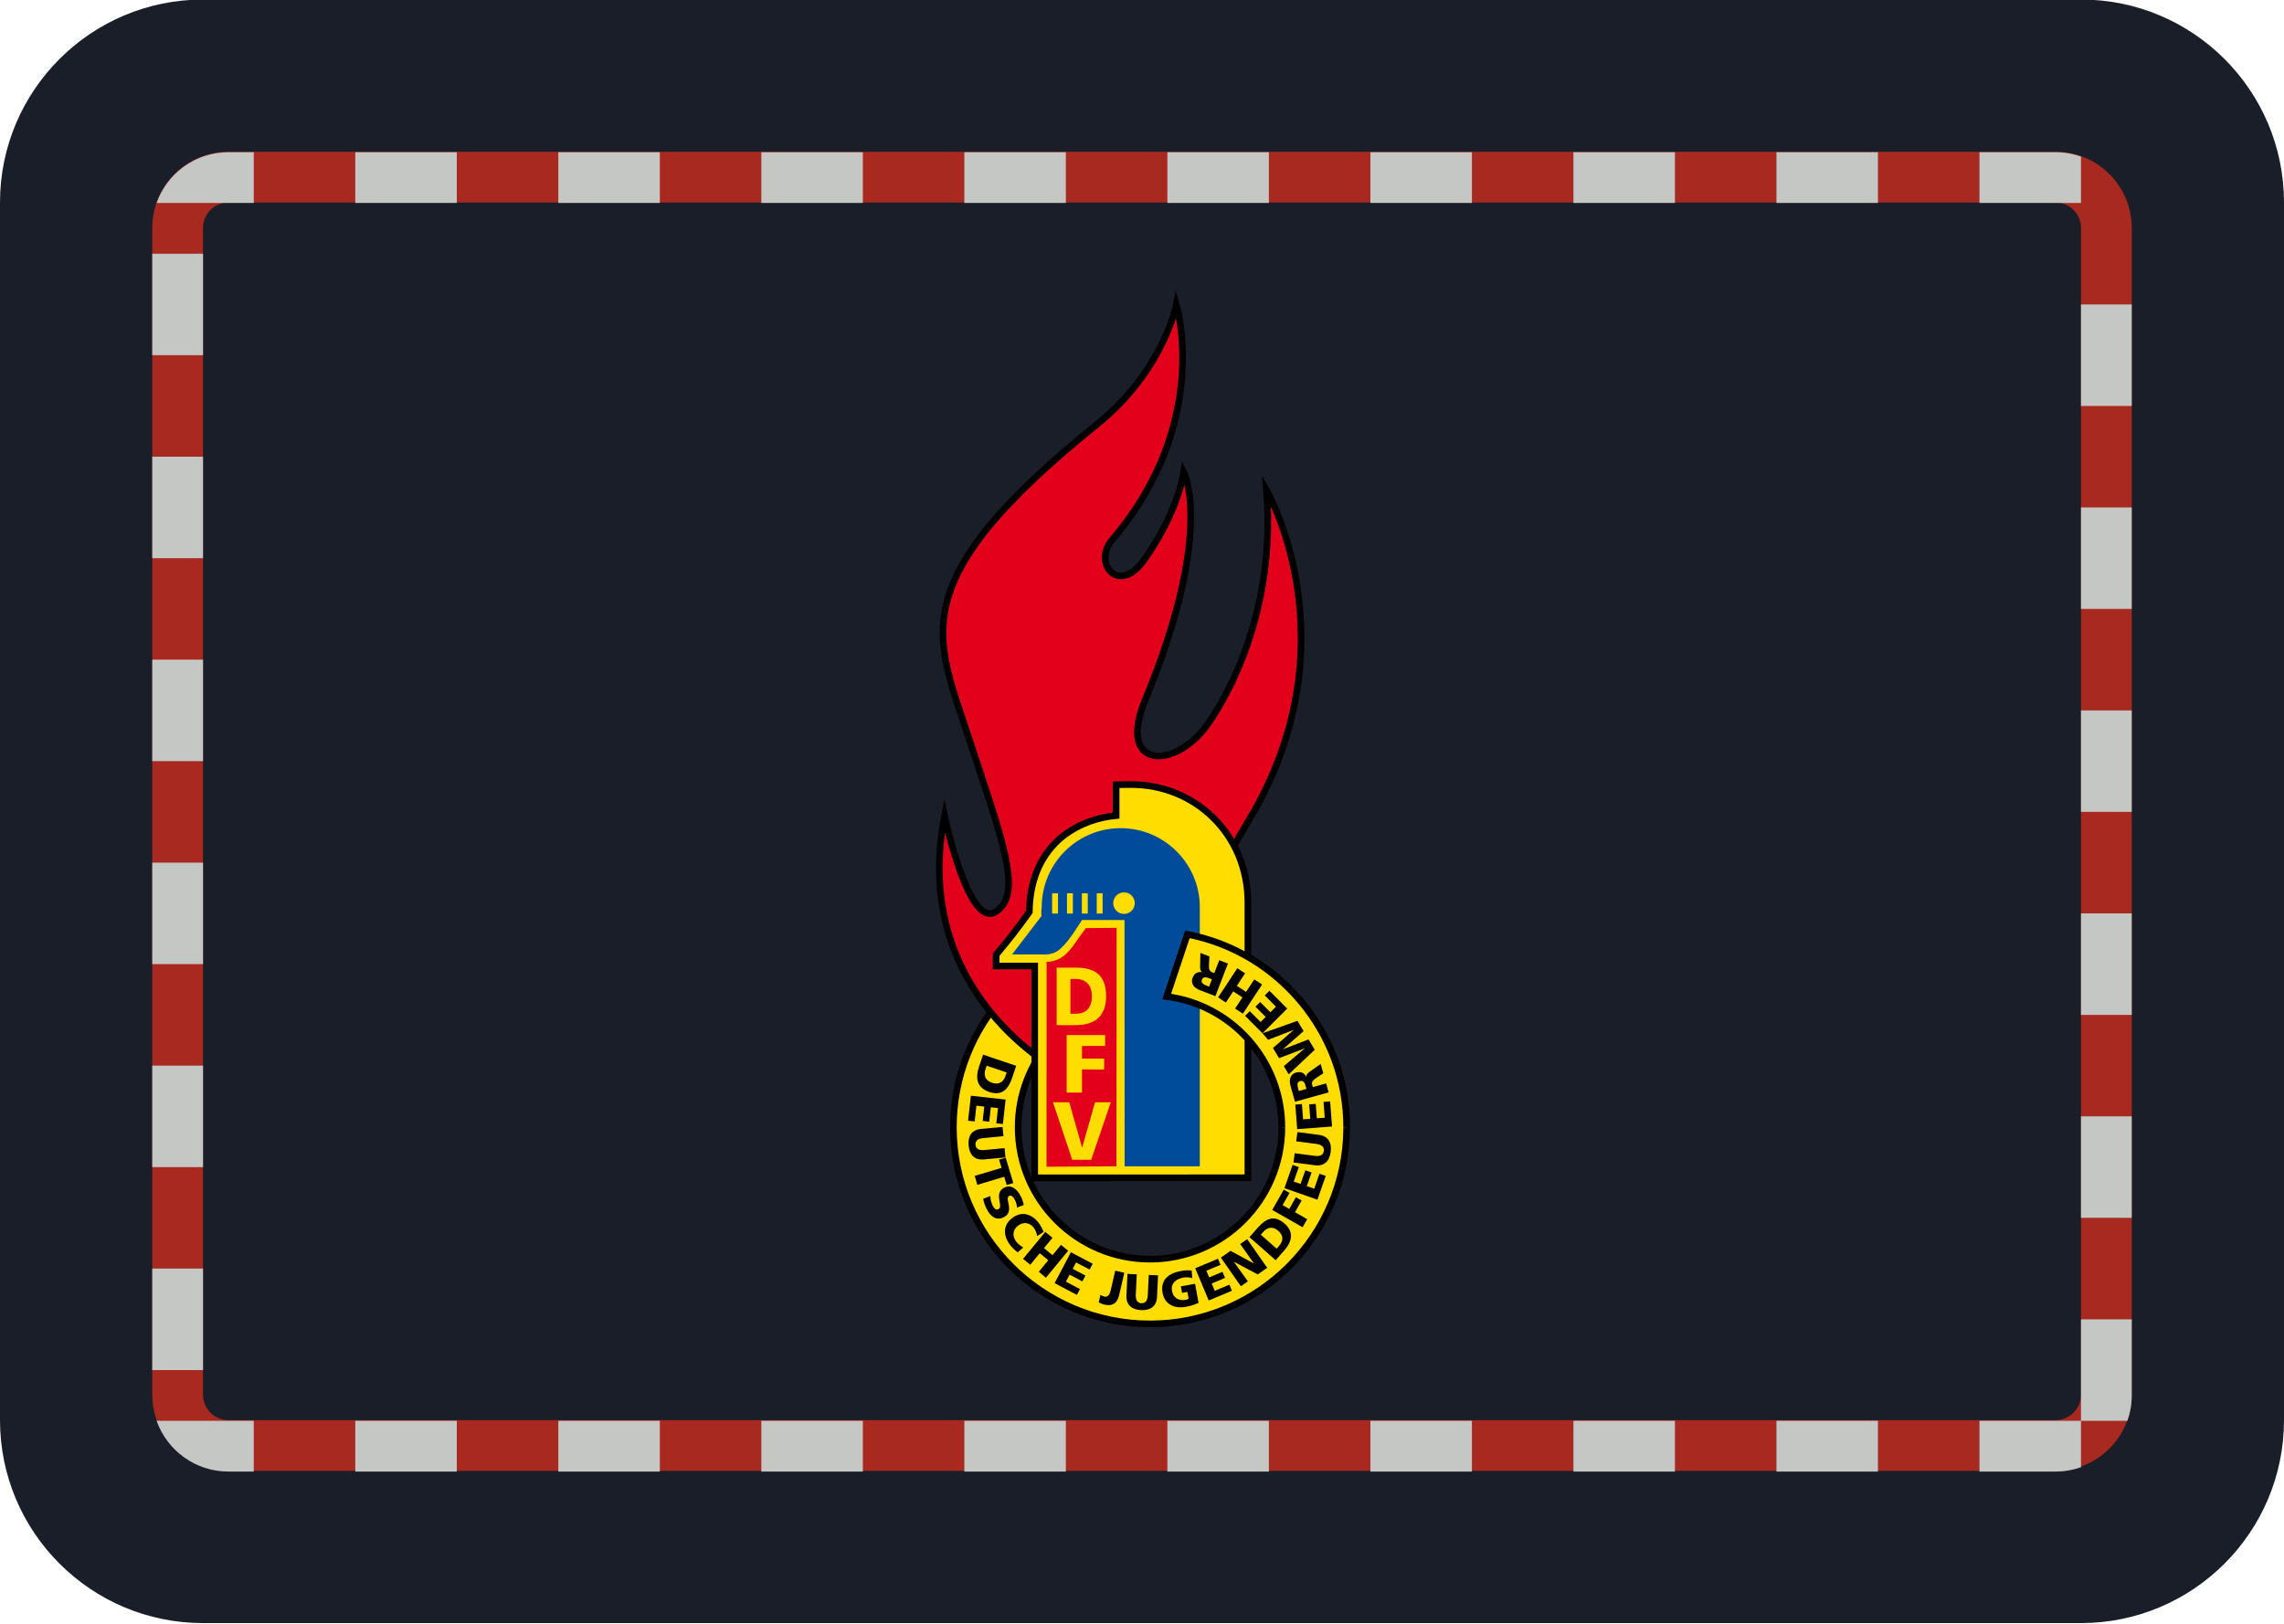 <?xml version="1.0" encoding="UTF-8" standalone="no"?>
<!DOCTYPE svg PUBLIC "-//W3C//DTD SVG 1.1//EN" "http://www.w3.org/Graphics/SVG/1.1/DTD/svg11.dtd">
<svg width="100%" height="100%" viewBox="0 0 90 64" version="1.1" xmlns="http://www.w3.org/2000/svg" xmlns:xlink="http://www.w3.org/1999/xlink" xml:space="preserve" xmlns:serif="http://www.serif.com/" style="fill-rule:evenodd;clip-rule:evenodd;">
    <g transform="matrix(1,0,0,1,-110,-168)">
        <g id="Gemeindjugendfeuerwehrwart-" serif:id="Gemeindjugendfeuerwehrwart " transform="matrix(1,0,0,1,80,-23)">
            <rect x="30" y="191" width="90" height="64" style="fill:none;"/>
            <clipPath id="_clip1">
                <rect x="30" y="191" width="90" height="64"/>
            </clipPath>
            <g clip-path="url(#_clip1)">
                <g transform="matrix(1,0,0,1,3.4639e-13,125)">
                    <g transform="matrix(1.125,0,0,2.133,-7.125,-51.333)">
                        <path d="M113,58.75C113,56.68 109.814,55 105.889,55L40.111,55C36.186,55 33,56.68 33,58.75L33,81.25C33,83.32 36.186,85 40.111,85L105.889,85C109.814,85 113,83.32 113,81.25L113,58.75Z" style="fill:rgb(25,30,40);"/>
                    </g>
                    <g transform="matrix(0.087,0,0,0.087,66.328,77.071)">
                        <path d="M37.71,323.292C23.151,339.153 14.25,360.287 14.25,383.457C14.25,432.564 54.204,472.513 103.312,472.513C152.411,472.513 192.365,432.565 192.365,383.457C192.365,340.158 161.287,303.966 120.259,296.025L110.862,324.214C140.242,327.931 163.033,353.092 163.033,383.456C163.033,416.393 136.241,443.19 103.313,443.19C70.376,443.19 43.578,416.392 43.578,383.456C43.578,368.467 49.135,354.742 58.302,344.241" style="fill:rgb(255,221,0);fill-rule:nonzero;"/>
                        <path d="M37.71,323.292C23.151,339.153 14.25,360.287 14.25,383.457C14.25,432.564 54.204,472.513 103.312,472.513C152.411,472.513 192.365,432.565 192.365,383.457C192.365,340.158 161.287,303.966 120.259,296.025L110.862,324.214C140.242,327.931 163.033,353.092 163.033,383.456C163.033,416.393 136.241,443.19 103.313,443.19C70.376,443.19 43.578,416.392 43.578,383.456C43.578,368.467 49.135,354.742 58.302,344.241" style="fill:none;fill-rule:nonzero;stroke:black;stroke-width:3px;"/>
                        <path d="M27.708,350.539L25.875,355.994C24.143,361.109 24.826,365.521 30.439,367.418C36.23,369.372 39.1,366.273 40.857,361.059L42.703,355.603L27.708,350.539M38.393,358.6L37.868,360.149C36.889,363.069 34.752,364.283 31.755,363.272C28.771,362.266 27.797,360.066 28.809,357.083L29.328,355.54L38.393,358.6Z" style="fill-rule:nonzero;"/>
                        <path d="M37.899,370.889L36.673,381.965L33.695,381.636L34.46,374.739L31.211,374.385L30.497,380.896L27.519,380.574L28.24,374.05L24.681,373.658L23.884,380.802L20.913,380.473L22.171,369.138L37.899,370.889" style="fill-rule:nonzero;"/>
                        <path d="M28.063,398.01C23.746,398.421 21.539,395.804 21.147,391.7C20.768,387.591 22.443,384.6 26.748,384.196L36.522,383.279L36.926,387.47L27.848,388.324C25.768,388.526 24.068,389.26 24.27,391.403C24.472,393.546 26.28,393.944 28.36,393.742L37.432,392.888L37.83,397.092L28.063,398.01" style="fill-rule:nonzero;"/>
                        <path d="M36.06,401.821L34.941,398.086L37.938,397.188L41.389,408.7L38.393,409.598L37.273,405.861L25.117,409.509L23.896,405.47L36.06,401.821" style="fill-rule:nonzero;"/>
                        <path d="M31.009,414.579C30.984,415.811 31.268,417.373 32.058,418.934C32.671,420.129 33.487,421.128 34.619,420.553C37.243,419.219 32.185,413.39 37.312,410.779C40.713,409.048 43.324,411.885 44.778,414.712C45.461,416.065 45.935,417.5 46.106,418.619L43.065,419.851C43.014,418.663 42.667,417.467 42.117,416.393C41.63,415.445 40.751,413.914 39.513,414.535C37.237,415.704 42.168,421.59 37.079,424.188C33.432,426.046 30.865,423.486 29.271,420.35C28.601,419.036 27.969,417.303 27.741,415.843L31.009,414.579" style="fill-rule:nonzero;"/>
                        <path d="M43.406,440.113C42.426,439.367 41.332,438.513 39.992,436.832C37.375,433.519 36.034,428.38 40.738,424.662C45.056,421.249 49.601,422.576 52.832,426.666C53.825,427.931 54.514,429.392 55.095,430.864L52.194,432.717C51.941,431.187 51.41,429.929 50.519,428.784C48.66,426.438 45.74,426.256 43.432,428.083C40.992,430.011 40.871,432.899 42.781,435.321C43.654,436.408 44.804,437.281 45.879,437.906L43.406,440.113" style="fill-rule:nonzero;"/>
                        <path d="M55.885,430.839L59.141,433.52L55.285,438.191L59.135,441.371L62.984,436.699L66.234,439.386L56.169,451.594L52.92,448.907L57.232,443.666L53.382,440.499L49.07,445.733L45.814,443.047L55.885,430.839" style="fill-rule:nonzero;"/>
                        <path d="M67.467,440.063L77.348,445.266L75.944,447.908L69.806,444.671L68.282,447.561L74.073,450.62L72.682,453.269L66.892,450.209L65.223,453.383L71.576,456.733L70.185,459.382L60.096,454.065L67.467,440.063" style="fill-rule:nonzero;"/>
                        <path d="M80.863,459.338C81.305,459.704 81.925,459.983 82.627,460.148C83.841,460.432 84.922,459.775 85.51,457.258L87.565,448.395L91.68,449.356L89.328,459.452C88.563,462.759 86.679,464.724 82.513,463.758C81.603,463.543 80.73,463.081 80.067,462.746L80.863,459.338" style="fill-rule:nonzero;"/>
                        <path d="M106.485,460.337C106.276,464.654 103.368,466.469 99.246,466.273C95.124,466.078 92.406,463.985 92.621,459.668L93.101,449.85L97.311,450.065L96.869,459.169C96.768,461.255 97.242,463.044 99.398,463.151C101.554,463.253 102.205,461.514 102.306,459.434L102.748,450.325L106.952,450.527L106.485,460.337" style="fill-rule:nonzero;"/>
                        <path d="M125.296,462.992C122.786,464.142 120.833,464.541 119.404,464.806C115.257,465.571 110.082,464.35 109.008,458.458C107.927,452.592 111.644,449.582 117.35,448.546C118.373,448.35 120.561,448.071 122.179,448.375L122.464,451.82C121.028,451.301 119.474,451.333 118.487,451.516C115.124,452.129 112.614,454.045 113.284,457.667C113.841,460.733 116.344,462.181 119.372,461.624C119.935,461.529 120.453,461.34 120.801,461.094L120.238,458.021L117.81,458.458L117.267,455.519L123.708,454.331L125.296,462.992" style="fill-rule:nonzero;"/>
                        <path d="M123.785,447.308L134.083,443.002L135.228,445.759L128.823,448.438L130.088,451.448L136.138,448.926L137.295,451.676L131.251,454.217L132.623,457.518L139.261,454.742L140.411,457.505L129.898,461.904L123.785,447.308" style="fill-rule:nonzero;"/>
                        <path d="M135.392,442.483L139.785,439.405L150.33,445.139L150.368,445.113L144.147,436.339L147.309,434.139L156.387,447.093L152.101,450.102L141.366,444.412L141.321,444.443L147.631,453.225L144.451,455.443L135.392,442.483" style="fill-rule:nonzero;"/>
                        <path d="M160.224,443.666L164.03,439.336C167.596,435.296 168.671,430.946 164.233,427.046C159.636,423 155.787,424.757 152.152,428.899L148.346,433.216L160.224,443.666M153.485,432.116L154.559,430.883C156.595,428.582 159.035,428.273 161.399,430.353C163.77,432.439 163.814,434.847 161.741,437.218L160.66,438.438L153.485,432.116Z" style="fill-rule:nonzero;"/>
                        <path d="M158.662,420.907L163.891,411.703L166.495,413.176L163.347,418.72L166.369,420.439L169.378,415.136L171.977,416.608L168.967,421.912L174.499,425.073L172.419,428.728L158.662,420.907" style="fill-rule:nonzero;"/>
                        <path d="M164.2,411.026L167.873,400.487L170.699,401.48L168.404,408.029L171.496,409.11L173.664,402.922L176.483,403.908L174.321,410.097L177.697,411.272L180.068,404.489L182.9,405.482L179.133,416.248L164.2,411.026" style="fill-rule:nonzero;"/>
                        <path d="M62.757,358.239C62.757,358.239 -5.582,323.234 10.254,242.397C10.254,242.397 21.09,294.072 33.588,285.733C46.093,277.401 36.091,252.398 21.09,206.565C6.088,160.725 -9.286,136.355 79.422,64.892C109.425,40.73 115.257,10.72 115.257,10.72C115.257,10.72 131.453,64.222 86.091,117.388C77.152,127.87 89.423,143.232 101.093,125.733C101.093,125.733 115.257,106.566 118.588,86.563C118.588,86.563 132.756,113.229 101.093,189.9C88.386,220.65 113.317,221.566 128.128,202.607C128.735,201.823 161.33,160.301 156.09,94.889C156.09,94.889 196.094,164.056 148.181,244.148C103.35,319.106 127.755,318.234 127.755,318.234L62.757,358.239Z" style="fill:rgb(226,0,26);fill-rule:nonzero;"/>
                        <path d="M62.757,358.239C62.757,358.239 -5.582,323.234 10.254,242.397C10.254,242.397 21.09,294.072 33.588,285.733C46.093,277.401 36.091,252.398 21.09,206.565C6.088,160.725 -9.286,136.355 79.422,64.892C109.425,40.73 115.257,10.72 115.257,10.72C115.257,10.72 131.453,64.222 86.091,117.388C77.152,127.87 89.423,143.232 101.093,125.733C101.093,125.733 115.257,106.566 118.588,86.563C118.588,86.563 132.756,113.229 101.093,189.9C88.386,220.65 113.317,221.566 128.128,202.607C128.735,201.823 161.33,160.301 156.09,94.889C156.09,94.889 196.094,164.056 148.181,244.148C103.35,319.106 127.755,318.234 127.755,318.234L62.757,358.239Z" style="fill:none;fill-rule:nonzero;stroke:black;stroke-width:3px;stroke-miterlimit:7;"/>
                        <path d="M87.962,228.274L94.682,228.173C124.013,228.173 147.505,250.919 147.638,281.416L147.638,406.311L51.087,406.33L51.087,310.39L33.613,310.39L33.626,305.238C39.284,298.467 43.216,293.562 48.647,285.875C48.856,270.81 54.204,259.342 63.775,251.604C71.418,245.668 80.041,242.975 87.963,242.236L87.963,228.274L87.962,228.274Z" style="fill:rgb(255,221,0);fill-rule:nonzero;"/>
                        <path d="M87.962,228.274L94.682,228.173C124.013,228.173 147.505,250.919 147.638,281.416L147.638,406.311L51.087,406.33L51.087,310.39L33.613,310.39L33.626,305.238C39.284,298.467 43.216,293.562 48.647,285.875C48.856,270.81 54.204,259.342 63.775,251.604C71.418,245.668 80.041,242.975 87.963,242.236L87.963,228.274L87.962,228.274Z" style="fill:none;fill-rule:nonzero;stroke:black;stroke-width:3px;"/>
                        <path d="M88.184,293.086L88.101,401.133L56.435,401.31L56.46,308.499C65.336,308.359 68.37,300.861 74.243,293.225L88.184,293.086" style="fill:rgb(226,0,26);fill-rule:nonzero;"/>
                        <path d="M125.858,283.749C125.858,263.999 109.759,247.929 90.016,247.929C70.261,247.929 54.266,263.949 54.266,283.699C54.266,283.699 53.975,286.032 54.165,287.725L40.832,305.123L56.264,305.148C57.819,305.148 59.267,304.591 59.728,304.433C63.919,302.986 68.414,295.93 72.511,289.533L91.761,289.533L91.811,401.133L125.857,401.133L125.857,283.749" style="fill:rgb(0,75,154);fill-rule:nonzero;"/>
                        <path d="M91.528,277.022C88.828,277.022 86.641,279.203 86.641,281.909C86.641,284.601 88.828,286.789 91.528,286.789C94.227,286.789 96.408,284.601 96.408,281.909C96.408,279.203 94.227,277.022 91.528,277.022" style="fill:rgb(255,221,0);fill-rule:nonzero;"/>
                        <rect x="58.97" y="277.458" width="2.662" height="9.167" style="fill:rgb(255,221,0);"/>
                        <rect x="65.709" y="277.458" width="2.661" height="9.167" style="fill:rgb(255,221,0);"/>
                        <rect x="72.442" y="277.458" width="2.662" height="9.167" style="fill:rgb(255,221,0);"/>
                        <rect x="79.181" y="277.458" width="2.662" height="9.167" style="fill:rgb(255,221,0);"/>
                        <path d="M67.258,332.016L69.679,332.016C74.345,332.016 76.968,329.329 76.968,324.139C76.968,318.949 74.25,316.262 69.679,316.262L67.258,316.262L67.258,332.016M61.012,311.109L69.553,311.109C77.715,311.109 83.424,313.954 83.424,324.025C83.424,333.766 77.545,337.168 69.553,337.168L61.012,337.168L61.012,311.109Z" style="fill:rgb(255,221,0);fill-rule:nonzero;"/>
                        <path d="M65.551,341.669L82.98,341.669L82.98,346.601L72.499,346.601L72.499,352.309L82.538,352.309L82.538,357.233L72.499,357.233L72.499,367.728L65.551,367.728L65.551,341.669" style="fill:rgb(255,221,0);fill-rule:nonzero;"/>
                        <path d="M59.35,372.109L66.733,372.109L72.524,392.566L72.594,392.566L78.422,372.109L85.547,372.109L76.665,398.168L68.074,398.168L59.35,372.109" style="fill:rgb(255,221,0);fill-rule:nonzero;"/>
                        <path d="M192.364,383.457C192.364,340.158 161.286,303.966 120.258,296.025L110.861,324.214C140.241,327.931 163.032,353.092 163.032,383.456" style="fill:rgb(255,221,0);fill-rule:nonzero;"/>
                        <path d="M192.364,383.457C192.364,340.158 161.286,303.966 120.258,296.025L110.861,324.214C140.241,327.931 163.032,353.092 163.032,383.456" style="fill:none;fill-rule:nonzero;stroke:black;stroke-width:3px;"/>
                        <path d="M179.803,386.883C184.102,387.446 185.67,390.481 185.139,394.577C184.608,398.673 182.32,401.202 178.02,400.645L168.285,399.381L168.829,395.202L177.863,396.371C179.936,396.643 181.769,396.308 182.042,394.171C182.32,392.034 180.632,391.244 178.571,390.973L169.524,389.803L170.074,385.618L179.803,386.883" style="fill-rule:nonzero;"/>
                        <path d="M169.966,384.285L169.125,373.158L172.109,372.931L172.634,379.854L175.89,379.606L175.391,373.076L178.374,372.843L178.867,379.379L182.445,379.107L181.901,371.944L184.886,371.717L185.752,383.09L169.966,384.285" style="fill-rule:nonzero;"/>
                        <path d="M184.203,367.627L183.071,363.556L177.04,365.25L176.8,364.396C176.376,362.891 176.895,362.177 179.279,360.622L181.789,358.978L180.601,354.749L176.865,357.392C175.227,358.669 174.095,359.08 174.108,360.484L174.071,360.503C173.059,358.663 171.434,358.082 169.405,358.65C166.788,359.383 166.175,361.925 166.939,364.63L168.962,371.882L184.203,367.627M170.712,367.014L170.408,365.946C169.978,364.397 169.84,362.905 171.256,362.513C172.988,362.026 173.493,363.669 173.86,364.978L174.157,366.046L170.712,367.014Z" style="fill-rule:nonzero;"/>
                        <path d="M166.122,359.446L163.903,355.742L173.304,347.77L173.278,347.732L161.754,352.126L159.01,347.529L168.31,339.394L168.291,339.362L156.791,343.813L154.256,340.848L170.093,335.215L172.874,339.874L163.581,348.022L163.6,348.067L175.112,343.629L177.912,348.326L166.122,359.446" style="fill-rule:nonzero;"/>
                        <path d="M138.604,309.264L134.671,307.753L132.421,313.594L131.599,313.279C130.132,312.716 129.867,311.882 130.044,309.037L130.227,306.04L126.118,304.46L126.011,309.037C126.062,311.123 125.714,312.273 126.852,313.101L126.839,313.146C124.76,312.855 123.324,313.809 122.572,315.776C121.592,318.323 123.28,320.321 125.903,321.339L132.927,324.032L138.604,309.264M130.057,319.727L129.026,319.329C127.528,318.747 126.251,317.964 126.776,316.598C127.415,314.923 129.039,315.498 130.309,315.992L131.346,316.39L130.057,319.727Z" style="fill-rule:nonzero;"/>
                        <path d="M154.256,340.848L146.373,332.958L148.49,330.84L153.384,335.752L155.704,333.444L151.076,328.811L153.194,326.693L157.821,331.333L160.351,328.798L155.274,323.715L157.398,321.598L165.452,329.671L154.256,340.848" style="fill-rule:nonzero;"/>
                        <path d="M145.361,331.978L141.84,329.664L145.165,324.606L140.993,321.863L137.668,326.921L134.146,324.606L142.846,311.381L146.373,313.701L142.643,319.366L146.809,322.109L150.539,316.445L154.066,318.759L145.361,331.978" style="fill-rule:nonzero;"/>
                    </g>
                    <g transform="matrix(0.975,0,0,1.733,3.825,-23.333)">
                        <path d="M113,56.731C113,55.776 111.621,55 109.923,55L36.077,55C34.379,55 33,55.776 33,56.731L33,83.269C33,84.224 34.379,85 36.077,85L109.923,85C111.621,85 113,84.224 113,83.269L113,56.731ZM110.949,56.731L110.949,83.269C110.949,83.588 110.489,83.846 109.923,83.846C109.923,83.846 36.077,83.846 36.077,83.846C35.511,83.846 35.051,83.588 35.051,83.269L35.051,56.731C35.051,56.412 35.511,56.154 36.077,56.154L109.923,56.154C110.489,56.154 110.949,56.412 110.949,56.731Z" style="fill:rgb(167,41,32);"/>
                    </g>
                    <g transform="matrix(1,0,0,1,-270,-38)">
                        <path d="M318,162L318,160L314,160L314,162L318,162ZM326,162L326,160L322,160L322,162L326,162ZM334,162L334,160L330,160L330,162L334,162ZM342,162L342,160L338,160L338,162L342,162ZM350,162L350,160L346,160L346,162L350,162ZM358,162L358,160L354,160L354,162L358,162ZM366,162L366,160L362,160L362,162L366,162ZM374,162L374,160L370,160L370,162L374,162ZM382,161.829L382,160L378,160L378,162L381,162C381.351,162 381.687,161.94 382,161.829ZM306.171,160C306.583,161.165 307.695,162 309,162L310,162L310,160L306.171,160ZM384,156L382,156L382,160L383.829,160C383.94,159.687 384,159.351 384,159L384,156ZM306,154L306,158L308,158L308,154L306,154ZM384,148L382,148L382,152L384,152L384,148ZM306,146L306,150L308,150L308,146L306,146ZM384,140L382,140L382,144L384,144L384,140ZM306,138L306,142L308,142L308,138L306,138ZM384,132L382,132L382,136L384,136L384,132ZM306,130L306,134L308,134L308,130L306,130ZM384,124L382,124L382,128L384,128L384,124ZM306,122L306,126L308,126L308,122L306,122ZM384,116L382,116L382,120L384,120L384,116ZM306,114L306,118L308,118L308,114L306,114ZM366,110L362,110L362,112L366,112L366,110ZM358,110L354,110L354,112L358,112L358,110ZM350,110L346,110L346,112L350,112L350,110ZM342,110L338,110L338,112L342,112L342,110ZM334,110L330,110L330,112L334,112L334,110ZM318,110L314,110L314,112L318,112L318,110ZM310,112L310,110L309,110C307.695,110 306.583,110.835 306.171,112L310,112ZM381,110L378,110L378,112L382,112L382,110.171C381.687,110.06 381.351,110 381,110ZM374,110L370,110L370,112L374,112L374,110ZM326,110L322,110L322,112L326,112L326,110Z" style="fill:rgb(197,199,196);"/>
                    </g>
                </g>
            </g>
        </g>
    </g>
</svg>
